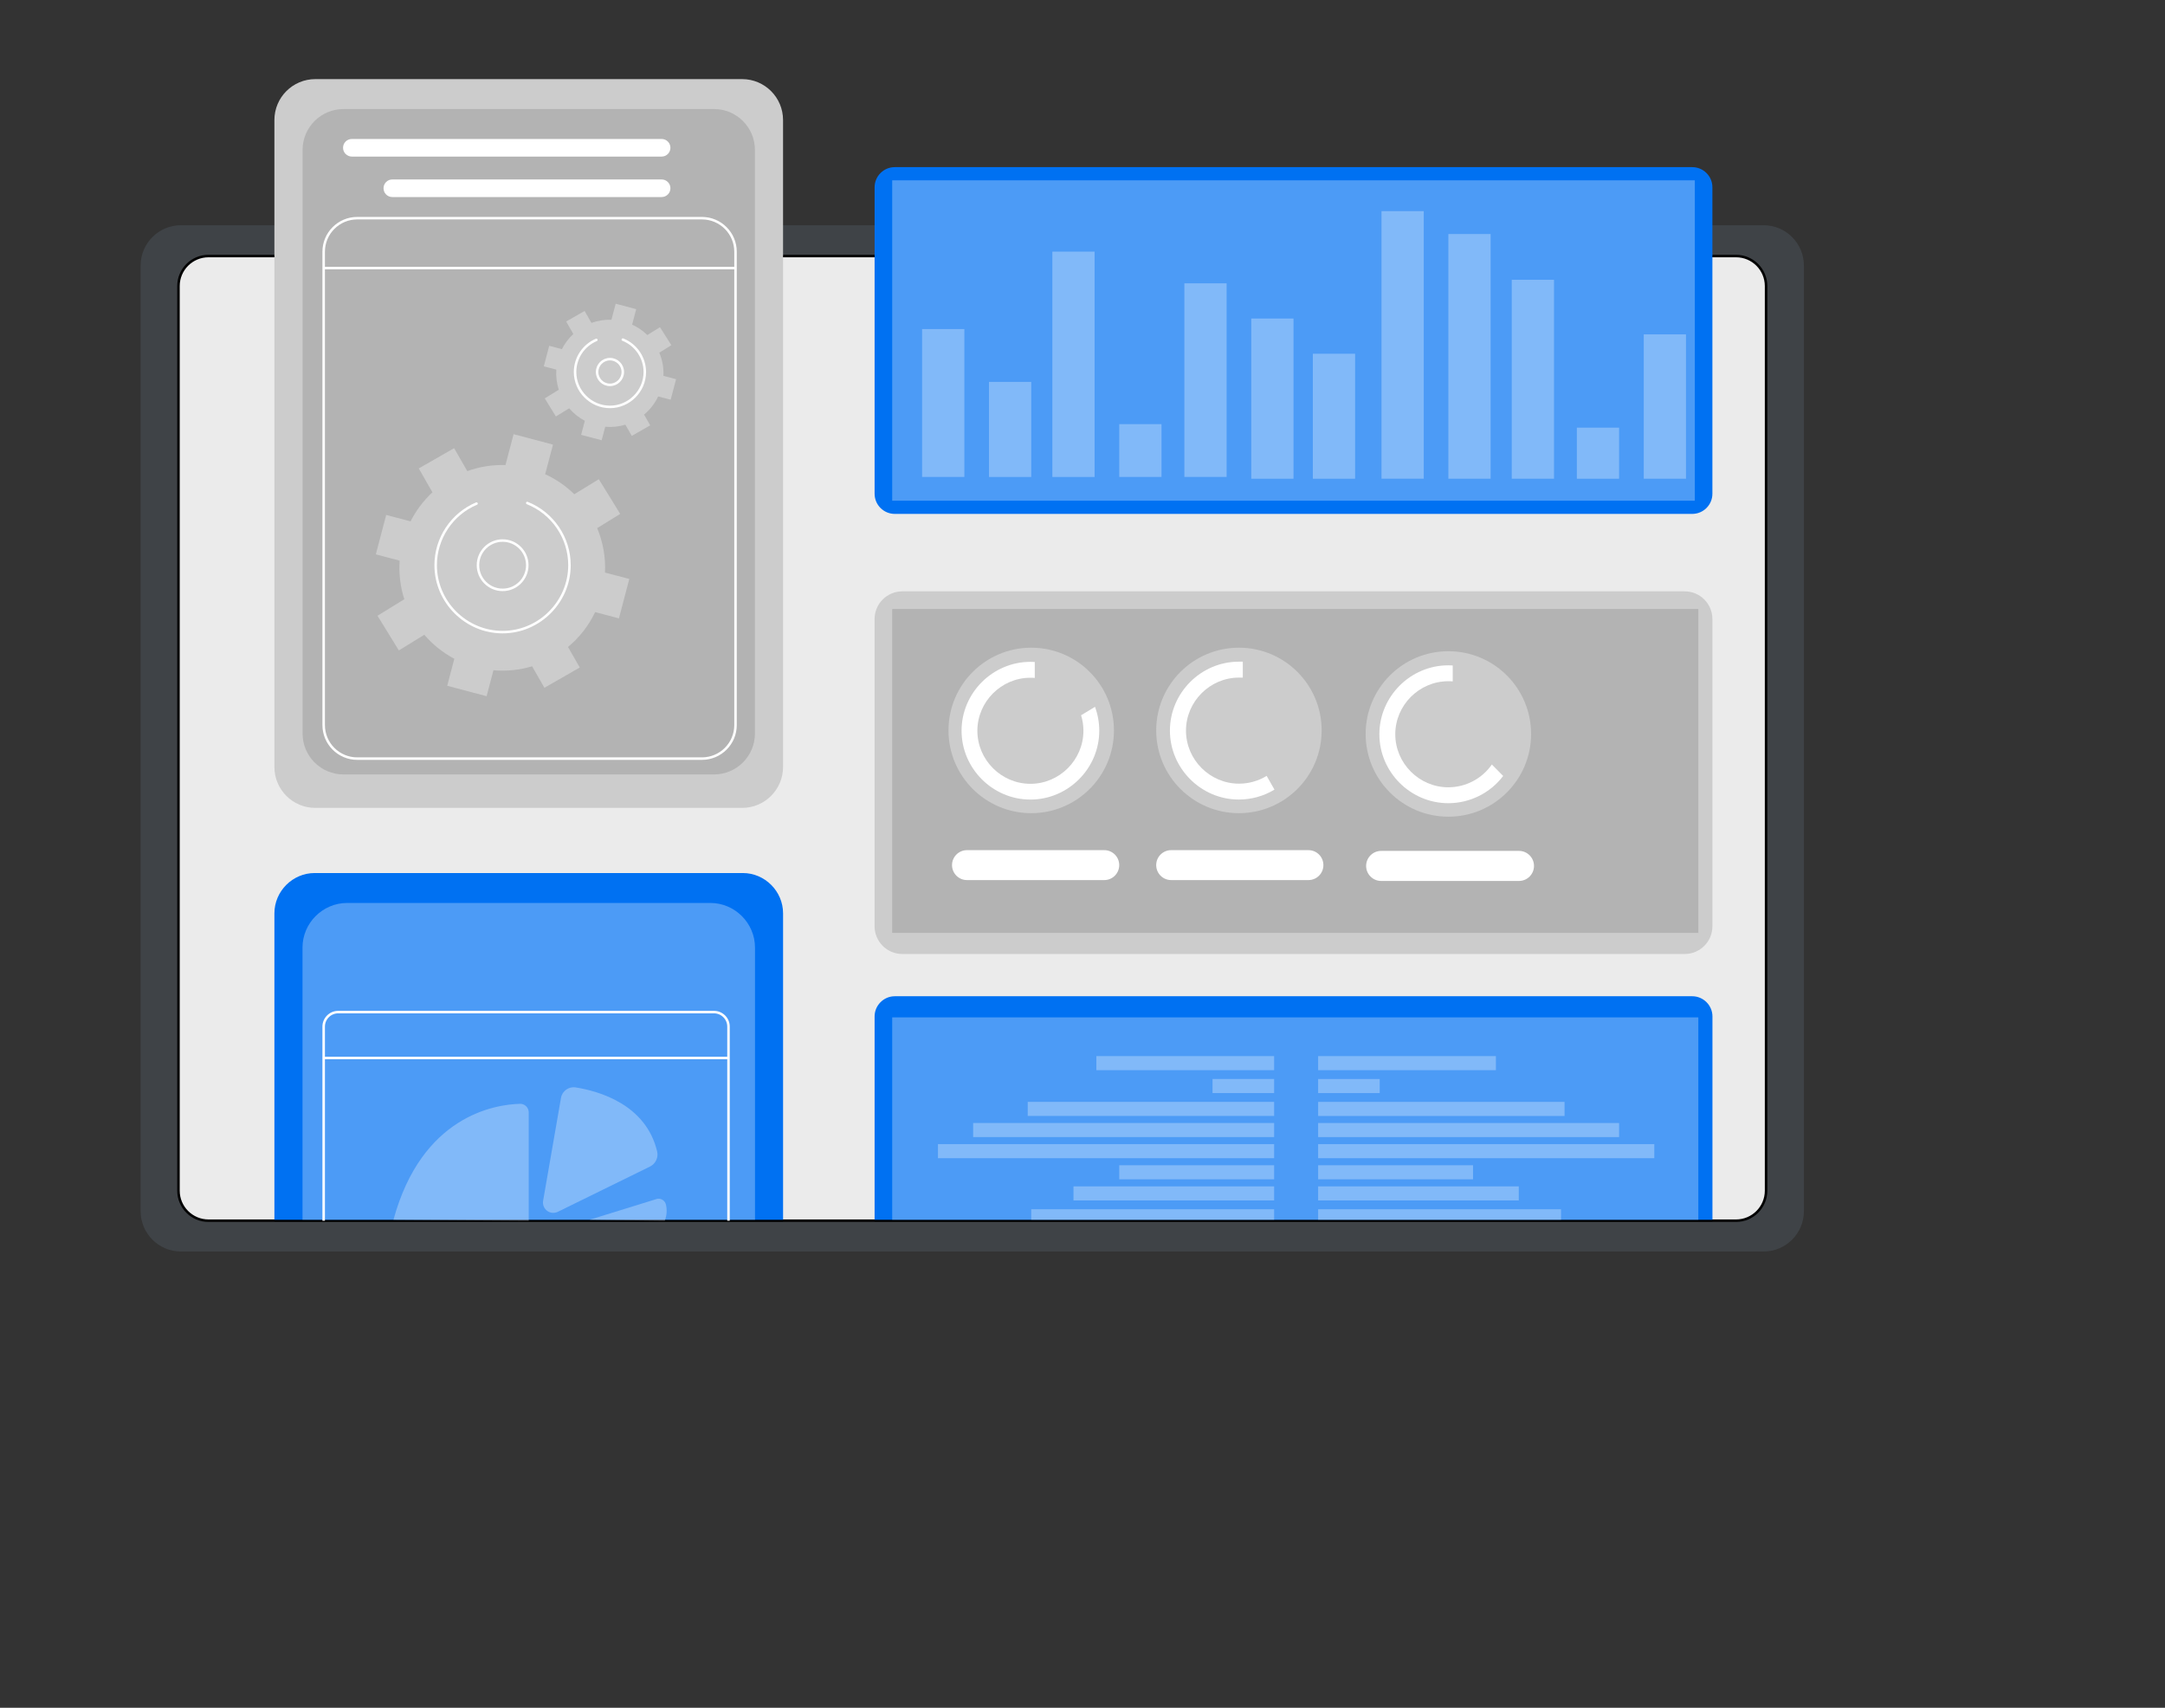<?xml version="1.0" encoding="UTF-8" standalone="no"?>
<!DOCTYPE svg PUBLIC "-//W3C//DTD SVG 1.1//EN" "http://www.w3.org/Graphics/SVG/1.1/DTD/svg11.dtd">
<svg width="100%" height="100%" viewBox="0 0 866 683" version="1.1" xmlns="http://www.w3.org/2000/svg" xmlns:xlink="http://www.w3.org/1999/xlink" xml:space="preserve" xmlns:serif="http://www.serif.com/" style="fill-rule:evenodd;clip-rule:evenodd;stroke-miterlimit:10;">
    <rect x="0" y="0" width="866" height="683" fill="#333333" stroke="none"/>
    <path d="M721.56,106.21C721.56,97.308 714.332,90.08 705.43,90.08L72.38,90.08C63.478,90.08 56.25,97.308 56.25,106.21L56.25,484.4C56.25,493.302 63.478,500.53 72.38,500.53L705.43,500.53C714.332,500.53 721.56,493.302 721.56,484.4L721.56,106.21Z" style="fill:rgb(63,67,71);"/>
    <path d="M706.43,114.41C706.43,107.782 701.048,102.4 694.42,102.4L83.4,102.4C76.772,102.4 71.39,107.782 71.39,114.41L71.39,476.2C71.39,482.828 76.772,488.21 83.4,488.21L694.42,488.21C701.048,488.21 706.43,482.828 706.43,476.2L706.43,114.41Z" style="fill:rgb(235,235,235);stroke:black;stroke-width:1px;"/>
    <path d="M313.22,48C313.22,38.971 305.889,31.64 296.86,31.64L126.12,31.64C117.091,31.64 109.76,38.971 109.76,48L109.76,306.75C109.76,315.779 117.091,323.11 126.12,323.11L296.86,323.11C305.889,323.11 313.22,315.779 313.22,306.75L313.22,48Z" style="fill:rgb(204,204,204);"/>
    <path d="M301.97,59.97C301.97,50.941 294.639,43.61 285.61,43.61L137.39,43.61C128.361,43.61 121.03,50.941 121.03,59.97L121.03,293.37C121.03,302.399 128.361,309.73 137.39,309.73L285.61,309.73C294.639,309.73 301.97,302.399 301.97,293.37L301.97,59.97Z" style="fill:rgb(179,179,179);"/>
    <path d="M294.21,100.68C294.21,93.273 288.197,87.26 280.79,87.26L142.89,87.26C135.483,87.26 129.47,93.273 129.47,100.68L129.47,289.98C129.47,297.387 135.483,303.4 142.89,303.4L280.79,303.4C288.197,303.4 294.21,297.387 294.21,289.98L294.21,100.68Z" style="fill:none;stroke:white;stroke-width:1px;"/>
    <path d="M268.17,59.1C268.17,57.157 266.593,55.58 264.65,55.58L140.74,55.58C138.797,55.58 137.22,57.157 137.22,59.1C137.22,61.043 138.797,62.62 140.74,62.62L264.65,62.62C266.593,62.62 268.17,61.043 268.17,59.1Z" style="fill:white;"/>
    <path d="M268.17,75.29C268.17,73.347 266.593,71.77 264.65,71.77L156.93,71.77C154.987,71.77 153.41,73.347 153.41,75.29C153.41,77.233 154.987,78.81 156.93,78.81L264.65,78.81C266.593,78.81 268.17,77.233 268.17,75.29Z" style="fill:white;"/>
    <path d="M268.17,375.21C268.17,373.267 266.593,371.69 264.65,371.69L140.74,371.69C138.797,371.69 137.22,373.267 137.22,375.21C137.22,377.153 138.797,378.73 140.74,378.73L264.65,378.73C266.593,378.73 268.17,377.153 268.17,375.21Z" style="fill:none;stroke:black;stroke-width:1px;"/>
    <path d="M268.17,391.4C268.17,389.457 266.593,387.88 264.65,387.88L156.93,387.88C154.987,387.88 153.41,389.457 153.41,391.4C153.41,393.343 154.987,394.92 156.93,394.92L264.65,394.92C266.593,394.92 268.17,393.343 268.17,391.4Z" style="fill:none;stroke:black;stroke-width:1px;"/>
    <path d="M129.47,107.22L294.22,107.22" style="fill:none;fill-rule:nonzero;stroke:white;stroke-width:1px;"/>
    <path d="M125.89,349.16L297.1,349.16C305.949,349.16 313.23,356.441 313.23,365.29L313.23,487.85L109.76,487.85L109.76,365.29C109.76,356.441 117.041,349.16 125.89,349.16Z" style="fill:rgb(0,113,242);fill-rule:nonzero;"/>
    <path d="M138.88,361.13L284.11,361.13C284.123,361.13 284.137,361.13 284.15,361.13C293.942,361.13 302,369.188 302,378.98C302,378.987 302,378.993 302,379L302,487.85L121,487.85L121,379C121,378.993 121,378.987 121,378.98C121,369.188 129.058,361.13 138.85,361.13C138.86,361.13 138.87,361.13 138.88,361.13Z" style="fill:white;fill-opacity:0.3;fill-rule:nonzero;"/>
    <path d="M129.47,488.21L129.47,410.56C129.475,407.391 132.081,404.785 135.25,404.78L285.62,404.78C288.791,404.78 291.4,407.389 291.4,410.56L291.4,488.21" style="fill:none;fill-rule:nonzero;stroke:white;stroke-width:1px;"/>
    <path d="M129.47,423.13L291.4,423.13" style="fill:none;fill-rule:nonzero;stroke:white;stroke-width:1px;"/>
    <path d="M211.49,488.21L211.49,444.87C211.49,444.87 211.49,444.869 211.49,444.869C211.49,442.998 209.951,441.459 208.08,441.459C208.05,441.459 208.02,441.459 207.99,441.46C197.89,441.74 168.73,446.26 157.38,487.85L211.49,488.21Z" style="fill:white;fill-opacity:0.3;fill-rule:nonzero;"/>
    <path d="M217.24,480.27L224.4,439.07C224.881,436.333 227.506,434.462 230.25,434.9C239.44,436.36 258.41,441.65 262.87,460.56C263.409,462.977 262.213,465.469 259.99,466.56L223.14,484.65C221.819,485.301 220.245,485.198 219.02,484.38C217.673,483.48 216.975,481.868 217.24,480.27Z" style="fill:white;fill-opacity:0.3;fill-rule:nonzero;"/>
    <path d="M235.78,487.85L262.6,479.55C262.875,479.469 263.16,479.428 263.447,479.428C264.823,479.428 266.031,480.374 266.36,481.71C266.881,483.871 266.724,486.141 265.91,488.21L235.78,487.85Z" style="fill:white;fill-opacity:0.3;fill-rule:nonzero;"/>
    <path d="M684.96,74.91C684.96,70.456 681.344,66.84 676.89,66.84L357.91,66.84C353.456,66.84 349.84,70.456 349.84,74.91L349.84,197.46C349.84,201.914 353.456,205.53 357.91,205.53L676.89,205.53C681.344,205.53 684.96,201.914 684.96,197.46L684.96,74.91Z" style="fill:rgb(0,113,242);"/>
    <rect x="356.88" y="72.12" width="321.04" height="128.13" style="fill:white;fill-opacity:0.3;"/>
    <rect x="368.84" y="131.61" width="16.9" height="59.14" style="fill:white;fill-opacity:0.3;"/>
    <rect x="420.94" y="100.64" width="16.9" height="90.12" style="fill:white;fill-opacity:0.3;"/>
    <rect x="473.75" y="113.31" width="16.9" height="77.44" style="fill:white;fill-opacity:0.3;"/>
    <rect x="500.5" y="127.39" width="16.9" height="64.07" style="fill:white;fill-opacity:0.3;"/>
    <rect x="525.14" y="141.47" width="16.9" height="49.99" style="fill:white;fill-opacity:0.3;"/>
    <rect x="552.6" y="84.44" width="16.9" height="107.01" style="fill:white;fill-opacity:0.3;"/>
    <rect x="579.35" y="93.6" width="16.9" height="97.86" style="fill:white;fill-opacity:0.3;"/>
    <rect x="604.7" y="111.9" width="16.9" height="79.56" style="fill:white;fill-opacity:0.3;"/>
    <rect x="630.74" y="171.04" width="16.9" height="20.42" style="fill:white;fill-opacity:0.3;"/>
    <rect x="657.5" y="133.73" width="16.9" height="57.73" style="fill:white;fill-opacity:0.3;"/>
    <rect x="395.6" y="152.74" width="16.9" height="38.02" style="fill:white;fill-opacity:0.3;"/>
    <rect x="447.7" y="169.63" width="16.9" height="21.12" style="fill:white;fill-opacity:0.3;"/>
    <path d="M684.96,247.58C684.96,241.47 680,236.51 673.89,236.51L360.91,236.51C354.8,236.51 349.84,241.47 349.84,247.58L349.84,370.47C349.84,376.58 354.8,381.54 360.91,381.54L673.89,381.54C680,381.54 684.96,376.58 684.96,370.47L684.96,247.58Z" style="fill:rgb(204,204,204);"/>
    <rect x="356.88" y="243.56" width="322.45" height="129.54" style="fill:rgb(179,179,179);"/>
    <path d="M447.69,345.99C447.69,342.69 445.01,340.01 441.71,340.01L386.79,340.01C383.49,340.01 380.81,342.69 380.81,345.99L380.81,346C380.81,349.3 383.49,351.98 386.79,351.98L441.71,351.98C445.01,351.98 447.69,349.3 447.69,346L447.69,345.99Z" style="fill:white;"/>
    <path d="M529.36,345.99C529.36,342.69 526.68,340.01 523.38,340.01L468.46,340.01C465.16,340.01 462.48,342.69 462.48,345.99L462.48,346C462.48,349.3 465.16,351.98 468.46,351.98L523.38,351.98C526.68,351.98 529.36,349.3 529.36,346L529.36,345.99Z" style="fill:white;"/>
    <path d="M613.6,346.32C613.6,343.003 610.907,340.31 607.59,340.31L552.46,340.31C549.143,340.31 546.45,343.003 546.45,346.32C546.45,349.637 549.143,352.33 552.46,352.33L607.59,352.33C610.907,352.33 613.6,349.637 613.6,346.32Z" style="fill:white;"/>
    <circle cx="412.49" cy="292.13" r="33.09" style="fill:rgb(204,204,204);"/>
    <path d="M432.44,286.06C433.056,288.072 433.369,290.165 433.369,292.27C433.369,303.905 423.795,313.48 412.159,313.48C400.524,313.48 390.949,303.905 390.949,292.27C390.949,280.638 400.518,271.065 412.15,271.06C412.74,271.06 413.33,271.06 413.91,271.13L413.91,264.75C413.33,264.75 412.74,264.7 412.15,264.7C397.048,264.708 384.625,277.138 384.625,292.24C384.625,307.348 397.057,319.78 412.165,319.78C427.273,319.78 439.705,307.348 439.705,292.24C439.705,288.984 439.128,285.754 438,282.7L432.44,286.06Z" style="fill:white;fill-rule:nonzero;"/>
    <circle cx="579.35" cy="293.54" r="33.09" style="fill:rgb(204,204,204);"/>
    <path d="M596.74,305.76C592.78,311.462 586.262,314.87 579.32,314.87C567.685,314.87 558.11,305.295 558.11,293.66C558.11,282.025 567.685,272.45 579.32,272.45C579.323,272.45 579.327,272.45 579.33,272.45C579.92,272.45 580.51,272.45 581.09,272.52L581.09,266.15C580.51,266.15 579.92,266.09 579.33,266.09C579.326,266.09 579.322,266.09 579.318,266.09C564.194,266.09 551.748,278.536 551.748,293.66C551.748,308.784 564.194,321.23 579.318,321.23C587.929,321.23 596.06,317.196 601.27,310.34L596.74,305.76Z" style="fill:white;fill-rule:nonzero;"/>
    <circle cx="495.57" cy="292.13" r="33.09" style="fill:rgb(204,204,204);"/>
    <path d="M506.66,310.31C503.331,312.344 499.504,313.42 495.603,313.42C483.968,313.42 474.393,303.845 474.393,292.21C474.393,280.591 483.941,271.024 495.56,271L497.12,271L497.12,264.63L495.55,264.63C495.546,264.63 495.541,264.63 495.537,264.63C480.413,264.63 467.967,277.076 467.967,292.2C467.967,307.324 480.413,319.77 495.537,319.77C500.561,319.77 505.49,318.397 509.79,315.8L506.66,310.31Z" style="fill:white;fill-rule:nonzero;"/>
    <path d="M357.91,398.44L676.91,398.44C681.337,398.44 684.98,402.083 684.98,406.51L684.98,487.85L349.84,487.85L349.84,406.51C349.84,402.083 353.483,398.44 357.91,398.44Z" style="fill:rgb(0,113,242);fill-rule:nonzero;"/>
    <rect x="356.88" y="406.89" width="322.45" height="80.96" style="fill:white;fill-opacity:0.3;"/>
    <rect x="438.54" y="422.38" width="71.11" height="5.63" style="fill:white;fill-opacity:0.3;"/>
    <rect x="411.09" y="440.68" width="98.56" height="5.63" style="fill:white;fill-opacity:0.3;"/>
    <rect x="389.26" y="449.13" width="120.39" height="5.63" style="fill:white;fill-opacity:0.3;"/>
    <rect x="375.18" y="457.58" width="134.47" height="5.63" style="fill:white;fill-opacity:0.3;"/>
    <rect x="447.7" y="466.03" width="61.95" height="5.63" style="fill:white;fill-opacity:0.3;"/>
    <rect x="429.39" y="474.48" width="80.26" height="5.63" style="fill:white;fill-opacity:0.3;"/>
    <rect x="412.49" y="483.63" width="97.16" height="4.22" style="fill:white;fill-opacity:0.3;"/>
    <rect x="485.01" y="431.53" width="24.64" height="5.63" style="fill:white;fill-opacity:0.3;"/>
    <g transform="matrix(-1,7.65714e-16,-7.65714e-16,-1,1125.61,850.39)">
        <rect x="527.25" y="422.38" width="71.11" height="5.63" style="fill:white;fill-opacity:0.3;"/>
    </g>
    <g transform="matrix(-1,7.65714e-16,-7.65714e-16,-1,1153.07,887)">
        <rect x="527.25" y="440.68" width="98.56" height="5.63" style="fill:white;fill-opacity:0.3;"/>
    </g>
    <g transform="matrix(-1,7.65714e-16,-7.65714e-16,-1,1174.89,903.9)">
        <rect x="527.25" y="449.13" width="120.39" height="5.63" style="fill:white;fill-opacity:0.3;"/>
    </g>
    <g transform="matrix(-1,7.65714e-16,-7.65714e-16,-1,1188.97,920.79)">
        <rect x="527.25" y="457.58" width="134.47" height="5.63" style="fill:white;fill-opacity:0.3;"/>
    </g>
    <g transform="matrix(-1,7.65714e-16,-7.65714e-16,-1,1116.46,937.69)">
        <rect x="527.25" y="466.03" width="61.95" height="5.63" style="fill:white;fill-opacity:0.3;"/>
    </g>
    <g transform="matrix(-1,7.65714e-16,-7.65714e-16,-1,1134.76,954.59)">
        <rect x="527.25" y="474.48" width="80.26" height="5.63" style="fill:white;fill-opacity:0.3;"/>
    </g>
    <g transform="matrix(-1,7.65714e-16,-7.65714e-16,-1,1151.66,971.48)">
        <rect x="527.25" y="483.63" width="97.16" height="4.22" style="fill:white;fill-opacity:0.3;"/>
    </g>
    <g transform="matrix(-1,7.65714e-16,-7.65714e-16,-1,1079.14,868.7)">
        <rect x="527.25" y="431.53" width="24.64" height="5.63" style="fill:white;fill-opacity:0.3;"/>
    </g>
    <path d="M238.06,244.8L247.57,247.31L251.72,231.55L242,229C242.291,222.915 241.221,216.84 238.87,211.22L248.08,205.54L239.53,191.66L229.72,197.66C226.327,194.341 222.386,191.634 218.07,189.66L221.2,177.81L205.44,173.65L202.19,186C196.989,185.828 191.803,186.649 186.91,188.42L181.65,179.24L167.51,187.34L172.98,196.9C169.392,200.221 166.425,204.156 164.22,208.52L154.48,205.95L150.33,221.71L159.86,224.23C159.495,229.445 160.126,234.682 161.72,239.66L151,246.26L159.55,260.14L169.73,253.86C173.086,257.794 177.158,261.055 181.73,263.47L178.88,274.27L194.64,278.44L197.38,268.06C202.587,268.524 207.836,267.984 212.84,266.47L217.76,275.07L231.91,266.97L227.2,258.75C231.795,254.949 235.502,250.187 238.06,244.8Z" style="fill:rgb(204,204,204);fill-rule:nonzero;"/>
    <path d="M210.91,201.18C221.078,205.22 227.788,215.107 227.788,226.049C227.788,240.729 215.708,252.809 201.028,252.809C186.348,252.809 174.268,240.729 174.268,226.049C174.268,215.316 180.725,205.578 190.61,201.4" style="fill:none;fill-rule:nonzero;stroke:white;stroke-width:1px;stroke-linecap:round;stroke-linejoin:round;stroke-miterlimit:4;"/>
    <circle cx="201.05" cy="226.05" r="9.86" style="fill:none;stroke:white;stroke-width:1px;stroke-linecap:round;stroke-linejoin:round;stroke-miterlimit:4;"/>
    <path d="M263.27,158.56L268.27,159.86L270.43,151.65L265.37,150.31C265.519,147.14 264.958,143.976 263.73,141.05L268.54,138.05L264,130.86L258.92,134C257.156,132.264 255.101,130.849 252.85,129.82L254.48,123.64L246.27,121.47L244.58,127.88C241.857,127.787 239.142,128.214 236.58,129.14L233.85,124.36L226.47,128.58L229.33,133.58C227.453,135.308 225.905,137.361 224.76,139.64L219.68,138.3L217.52,146.51L222.52,147.82C222.335,150.543 222.675,153.275 223.52,155.87L217.9,159.33L222.36,166.56L227.67,163.29C229.424,165.34 231.552,167.037 233.94,168.29L232.45,173.91L240.66,176.08L242.09,170.68C244.805,170.92 247.541,170.638 250.15,169.85L252.71,174.33L260.09,170.11L257.63,165.82C260.014,163.838 261.939,161.36 263.27,158.56Z" style="fill:rgb(204,204,204);fill-rule:nonzero;"/>
    <path d="M249.12,135.82C254.425,137.924 257.926,143.08 257.926,148.787C257.926,156.44 251.629,162.737 243.976,162.737C236.324,162.737 230.026,156.44 230.026,148.787C230.026,143.194 233.39,138.119 238.54,135.94" style="fill:none;fill-rule:nonzero;stroke:white;stroke-width:1px;stroke-linecap:round;stroke-linejoin:round;stroke-miterlimit:4;"/>
    <circle cx="243.98" cy="148.78" r="5.14" style="fill:none;stroke:white;stroke-width:1px;stroke-linecap:round;stroke-linejoin:round;stroke-miterlimit:4;"/>
</svg>
